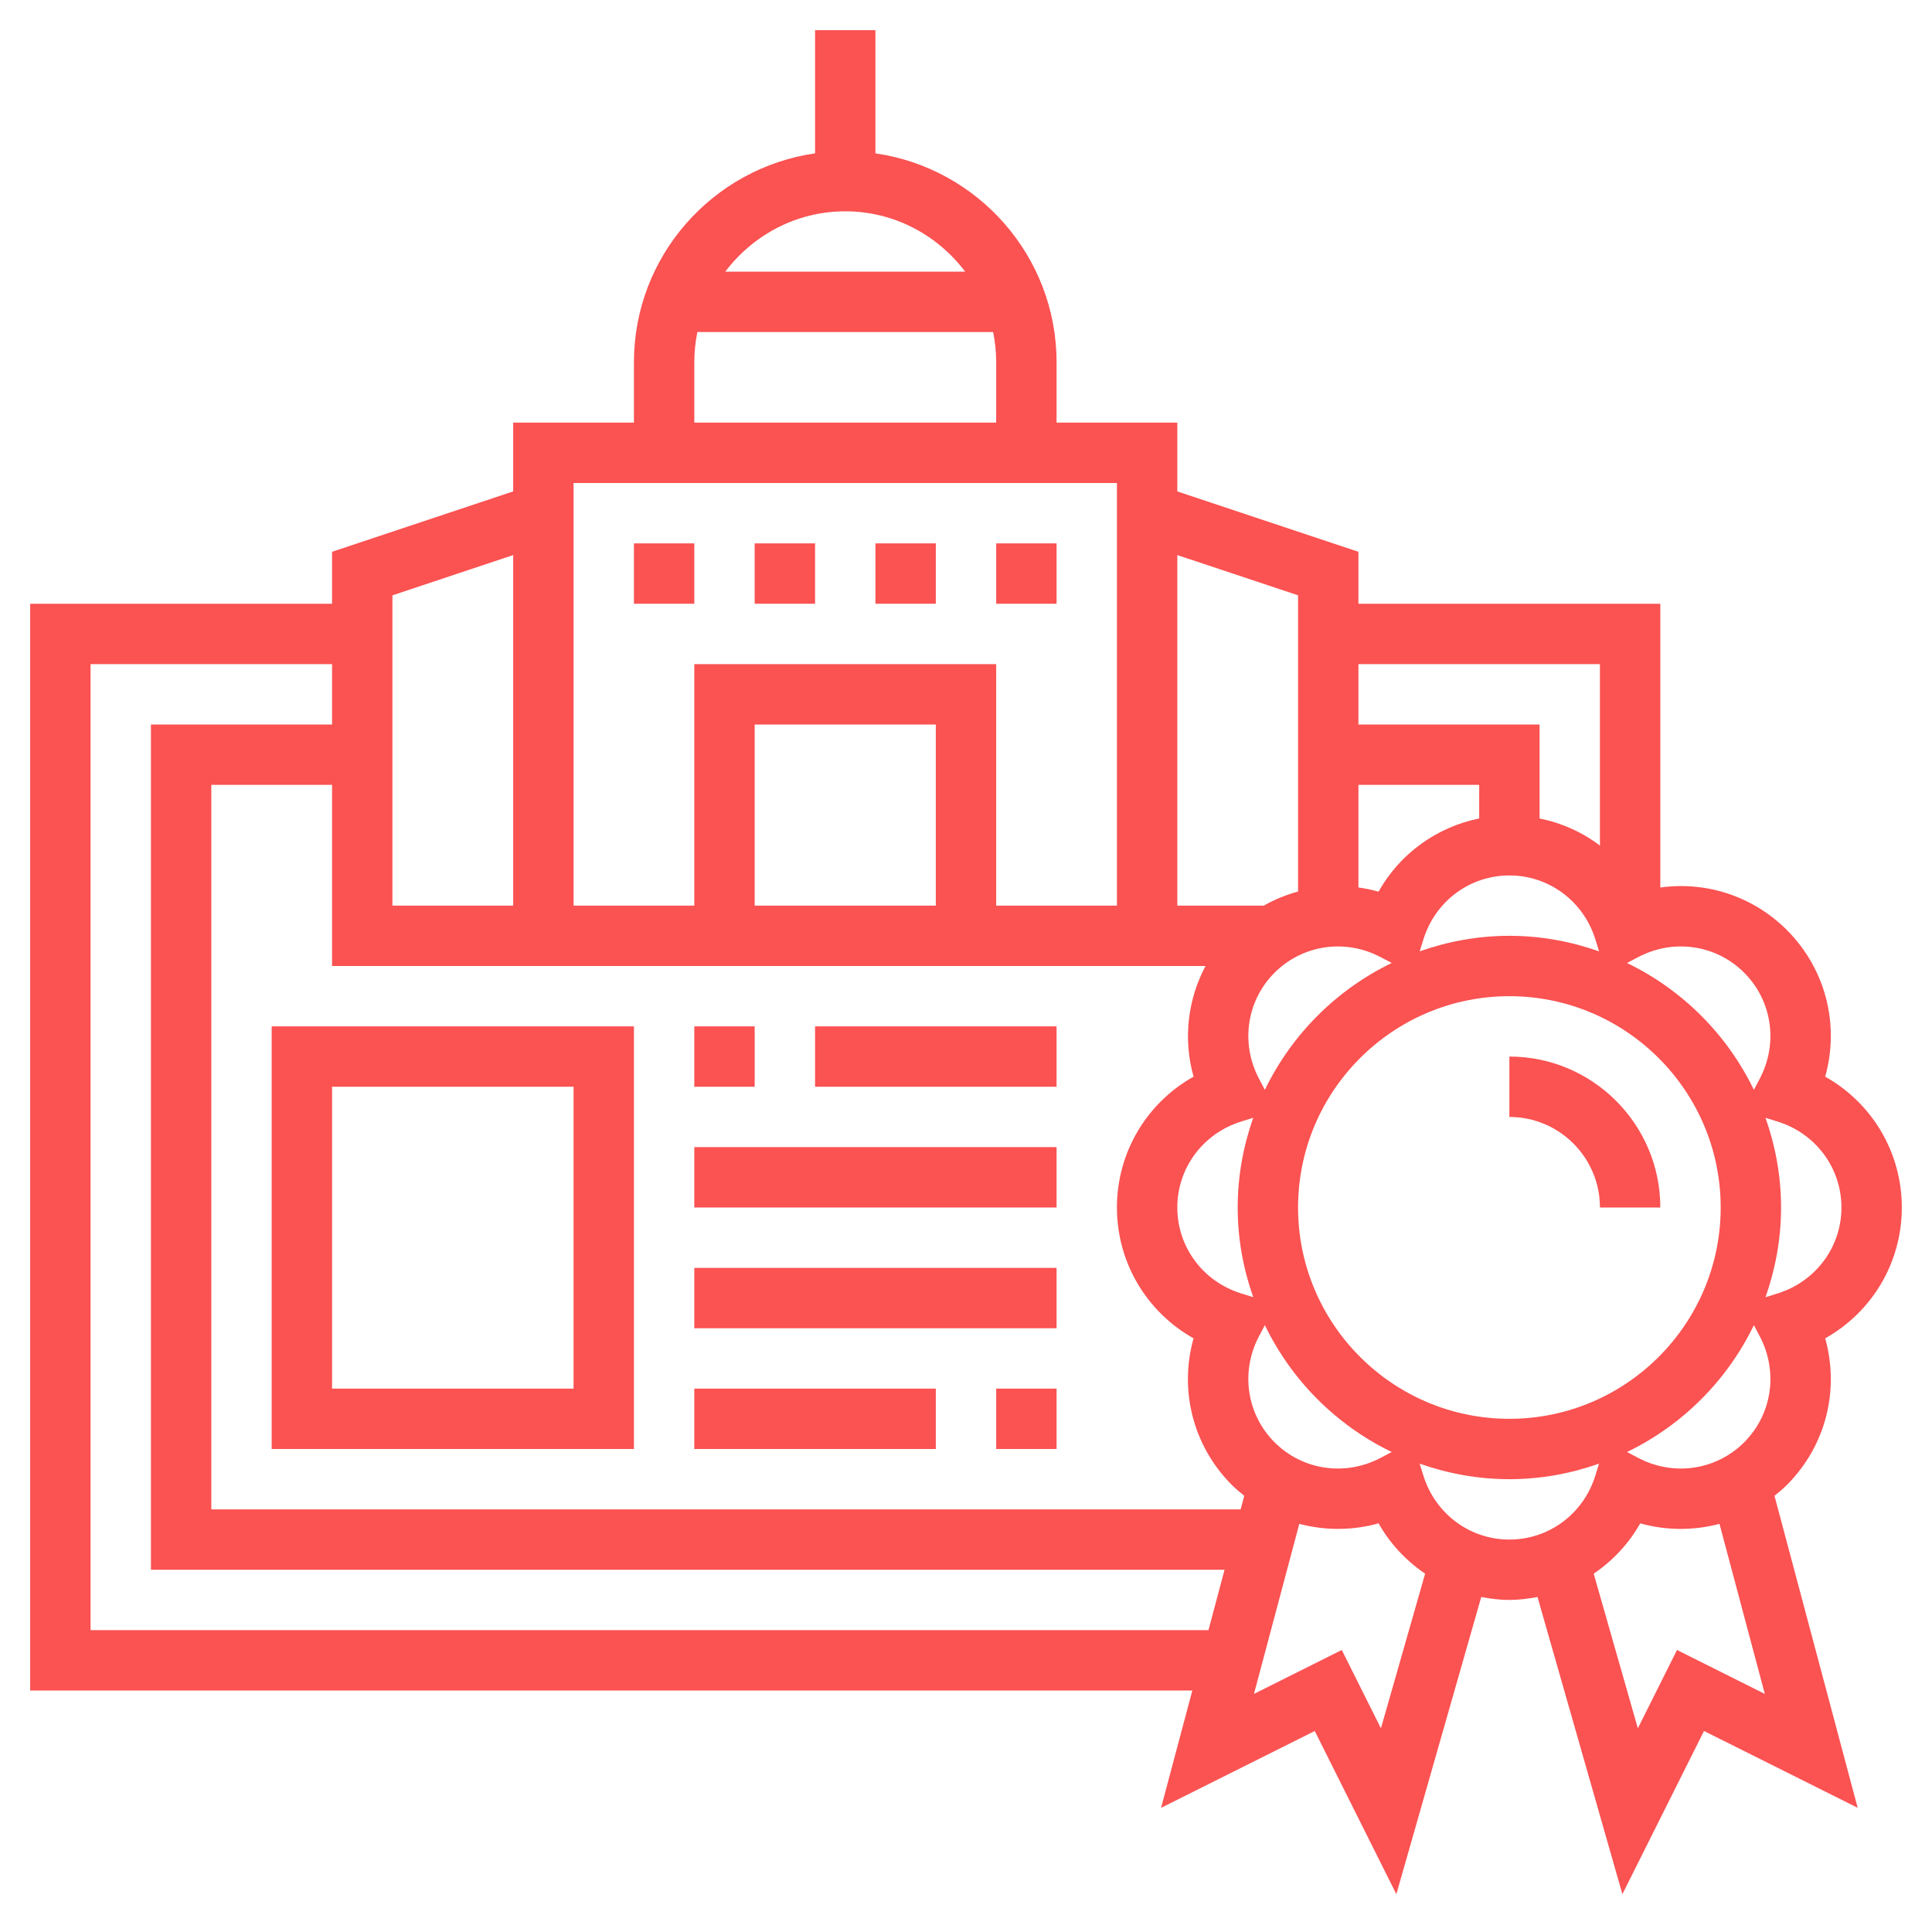 <?xml version="1.0"?>
<svg xmlns="http://www.w3.org/2000/svg" id="Layer_5" enable-background="new 0 0 64 64" height="512px" viewBox="0 0 64 64" width="512px"><g><g><path d="m53 40h2c0-2.757-2.243-5-5-5v2c1.654 0 3 1.346 3 3z" data-original="#000000" class="active-path" data-old_color="#000000" fill="#FB5252"/><path d="m59.192 49.192c1.293-1.293 1.751-3.146 1.27-4.858 1.552-.872 2.538-2.506 2.538-4.334s-.986-3.462-2.538-4.334c.481-1.713.023-3.565-1.27-4.858-1.127-1.127-2.68-1.619-4.192-1.408v-9.4h-10v-1.721l-6-2v-2.279h-4v-2c0-3.519-2.613-6.432-6-6.92v-4.08h-2v4.08c-3.387.488-6 3.401-6 6.92v2h-4v2.279l-6 2v1.721h-10v36h38.498l-1.036 3.887 5.091-2.545 2.703 5.405 2.812-9.844c.304.057.613.097.932.097s.628-.04.932-.098l2.812 9.844 2.703-5.405 5.091 2.545-2.756-10.336c.141-.112.28-.228.41-.358zm-19.258-17.192c-.594 1.12-.744 2.428-.396 3.666-1.552.872-2.538 2.506-2.538 4.334s.986 3.462 2.538 4.334c-.481 1.713-.023 3.565 1.27 4.858.13.13.27.245.41.359l-.12.449h-34.098v-24h4v6zm-8.934-2h-6v-6h6zm19-1c1.31 0 2.454.851 2.848 2.117l.124.398c-.932-.328-1.93-.515-2.972-.515s-2.04.187-2.971.515l.124-.398c.393-1.266 1.537-2.117 2.847-2.117zm-1-1.888c-1.41.288-2.626 1.165-3.334 2.425-.22-.062-.443-.107-.666-.138v-3.399h4zm-3.268 4.593.371.195c-1.833.885-3.317 2.37-4.203 4.203l-.195-.371c-.617-1.173-.41-2.584.517-3.51.926-.926 2.337-1.135 3.51-.517zm-4.217 11.266-.398-.124c-1.266-.393-2.117-1.537-2.117-2.847s.851-2.454 2.117-2.848l.398-.124c-.328.932-.515 1.93-.515 2.972s.187 2.04.515 2.971zm.707 4.807c-.926-.926-1.134-2.337-.517-3.51l.195-.371c.885 1.833 2.37 3.317 4.203 4.203l-.371.195c-1.174.617-2.585.409-3.51-.517zm.778-7.778c0-3.86 3.14-7 7-7s7 3.14 7 7-3.14 7-7 7-7-3.14-7-7zm15.1 3.897.195.371c.617 1.173.41 2.584-.517 3.51-.926.926-2.336 1.134-3.51.517l-.371-.195c1.833-.886 3.317-2.37 4.203-4.203zm2.9-3.897c0 1.31-.851 2.454-2.117 2.848l-.398.124c.328-.932.515-1.93.515-2.972s-.187-2.04-.515-2.971l.398.124c1.266.393 2.117 1.537 2.117 2.847zm-3.222-7.778c.926.926 1.134 2.337.517 3.51l-.195.371c-.885-1.833-2.37-3.317-4.203-4.203l.371-.195c1.173-.619 2.584-.409 3.51.517zm-4.778-10.222v6.011c-.584-.443-1.265-.749-2-.899v-3.112h-6v-2zm-10-2.279v9.812c-.393.108-.775.262-1.135.467h-2.865v-11.612zm-15-12.721c1.627 0 3.061.793 3.974 2h-7.949c.914-1.207 2.348-2 3.975-2zm-5 5c0-.342.035-.677.101-1h9.798c.066.323.101.658.101 1v2h-10zm-2 4h2 10 2 2v14h-4v-8h-10v8h-4v-14zm-8 3.721 4-1.333v11.612h-4zm-10 34.279v-32h8v2h-6v28h35.565l-.533 2zm42.745 3.253-1.297-2.595-2.909 1.455 1.502-5.634c.85.226 1.756.227 2.626-.017.382.679.916 1.242 1.542 1.669zm1.407-8.37-.124-.398c.932.328 1.93.515 2.972.515s2.04-.187 2.971-.515l-.124.398c-.393 1.266-1.537 2.117-2.847 2.117s-2.454-.851-2.848-2.117zm11.31 7.23-2.909-1.455-1.297 2.595-1.463-5.122c.626-.427 1.16-.989 1.542-1.668.869.243 1.775.243 2.625.016z" data-original="#000000" class="active-path" data-old_color="#000000" fill="#FB5252"/><path d="m33 18h2v2h-2z" data-original="#000000" class="active-path" data-old_color="#000000" fill="#FB5252"/><path d="m21 18h2v2h-2z" data-original="#000000" class="active-path" data-old_color="#000000" fill="#FB5252"/><path d="m25 18h2v2h-2z" data-original="#000000" class="active-path" data-old_color="#000000" fill="#FB5252"/><path d="m29 18h2v2h-2z" data-original="#000000" class="active-path" data-old_color="#000000" fill="#FB5252"/><path d="m9 48h12v-14h-12zm2-12h8v10h-8z" data-original="#000000" class="active-path" data-old_color="#000000" fill="#FB5252"/><path d="m23 34h2v2h-2z" data-original="#000000" class="active-path" data-old_color="#000000" fill="#FB5252"/><path d="m27 34h8v2h-8z" data-original="#000000" class="active-path" data-old_color="#000000" fill="#FB5252"/><path d="m23 38h12v2h-12z" data-original="#000000" class="active-path" data-old_color="#000000" fill="#FB5252"/><path d="m23 42h12v2h-12z" data-original="#000000" class="active-path" data-old_color="#000000" fill="#FB5252"/><path d="m33 46h2v2h-2z" data-original="#000000" class="active-path" data-old_color="#000000" fill="#FB5252"/><path d="m23 46h8v2h-8z" data-original="#000000" class="active-path" data-old_color="#000000" fill="#FB5252"/></g></g> </svg>
